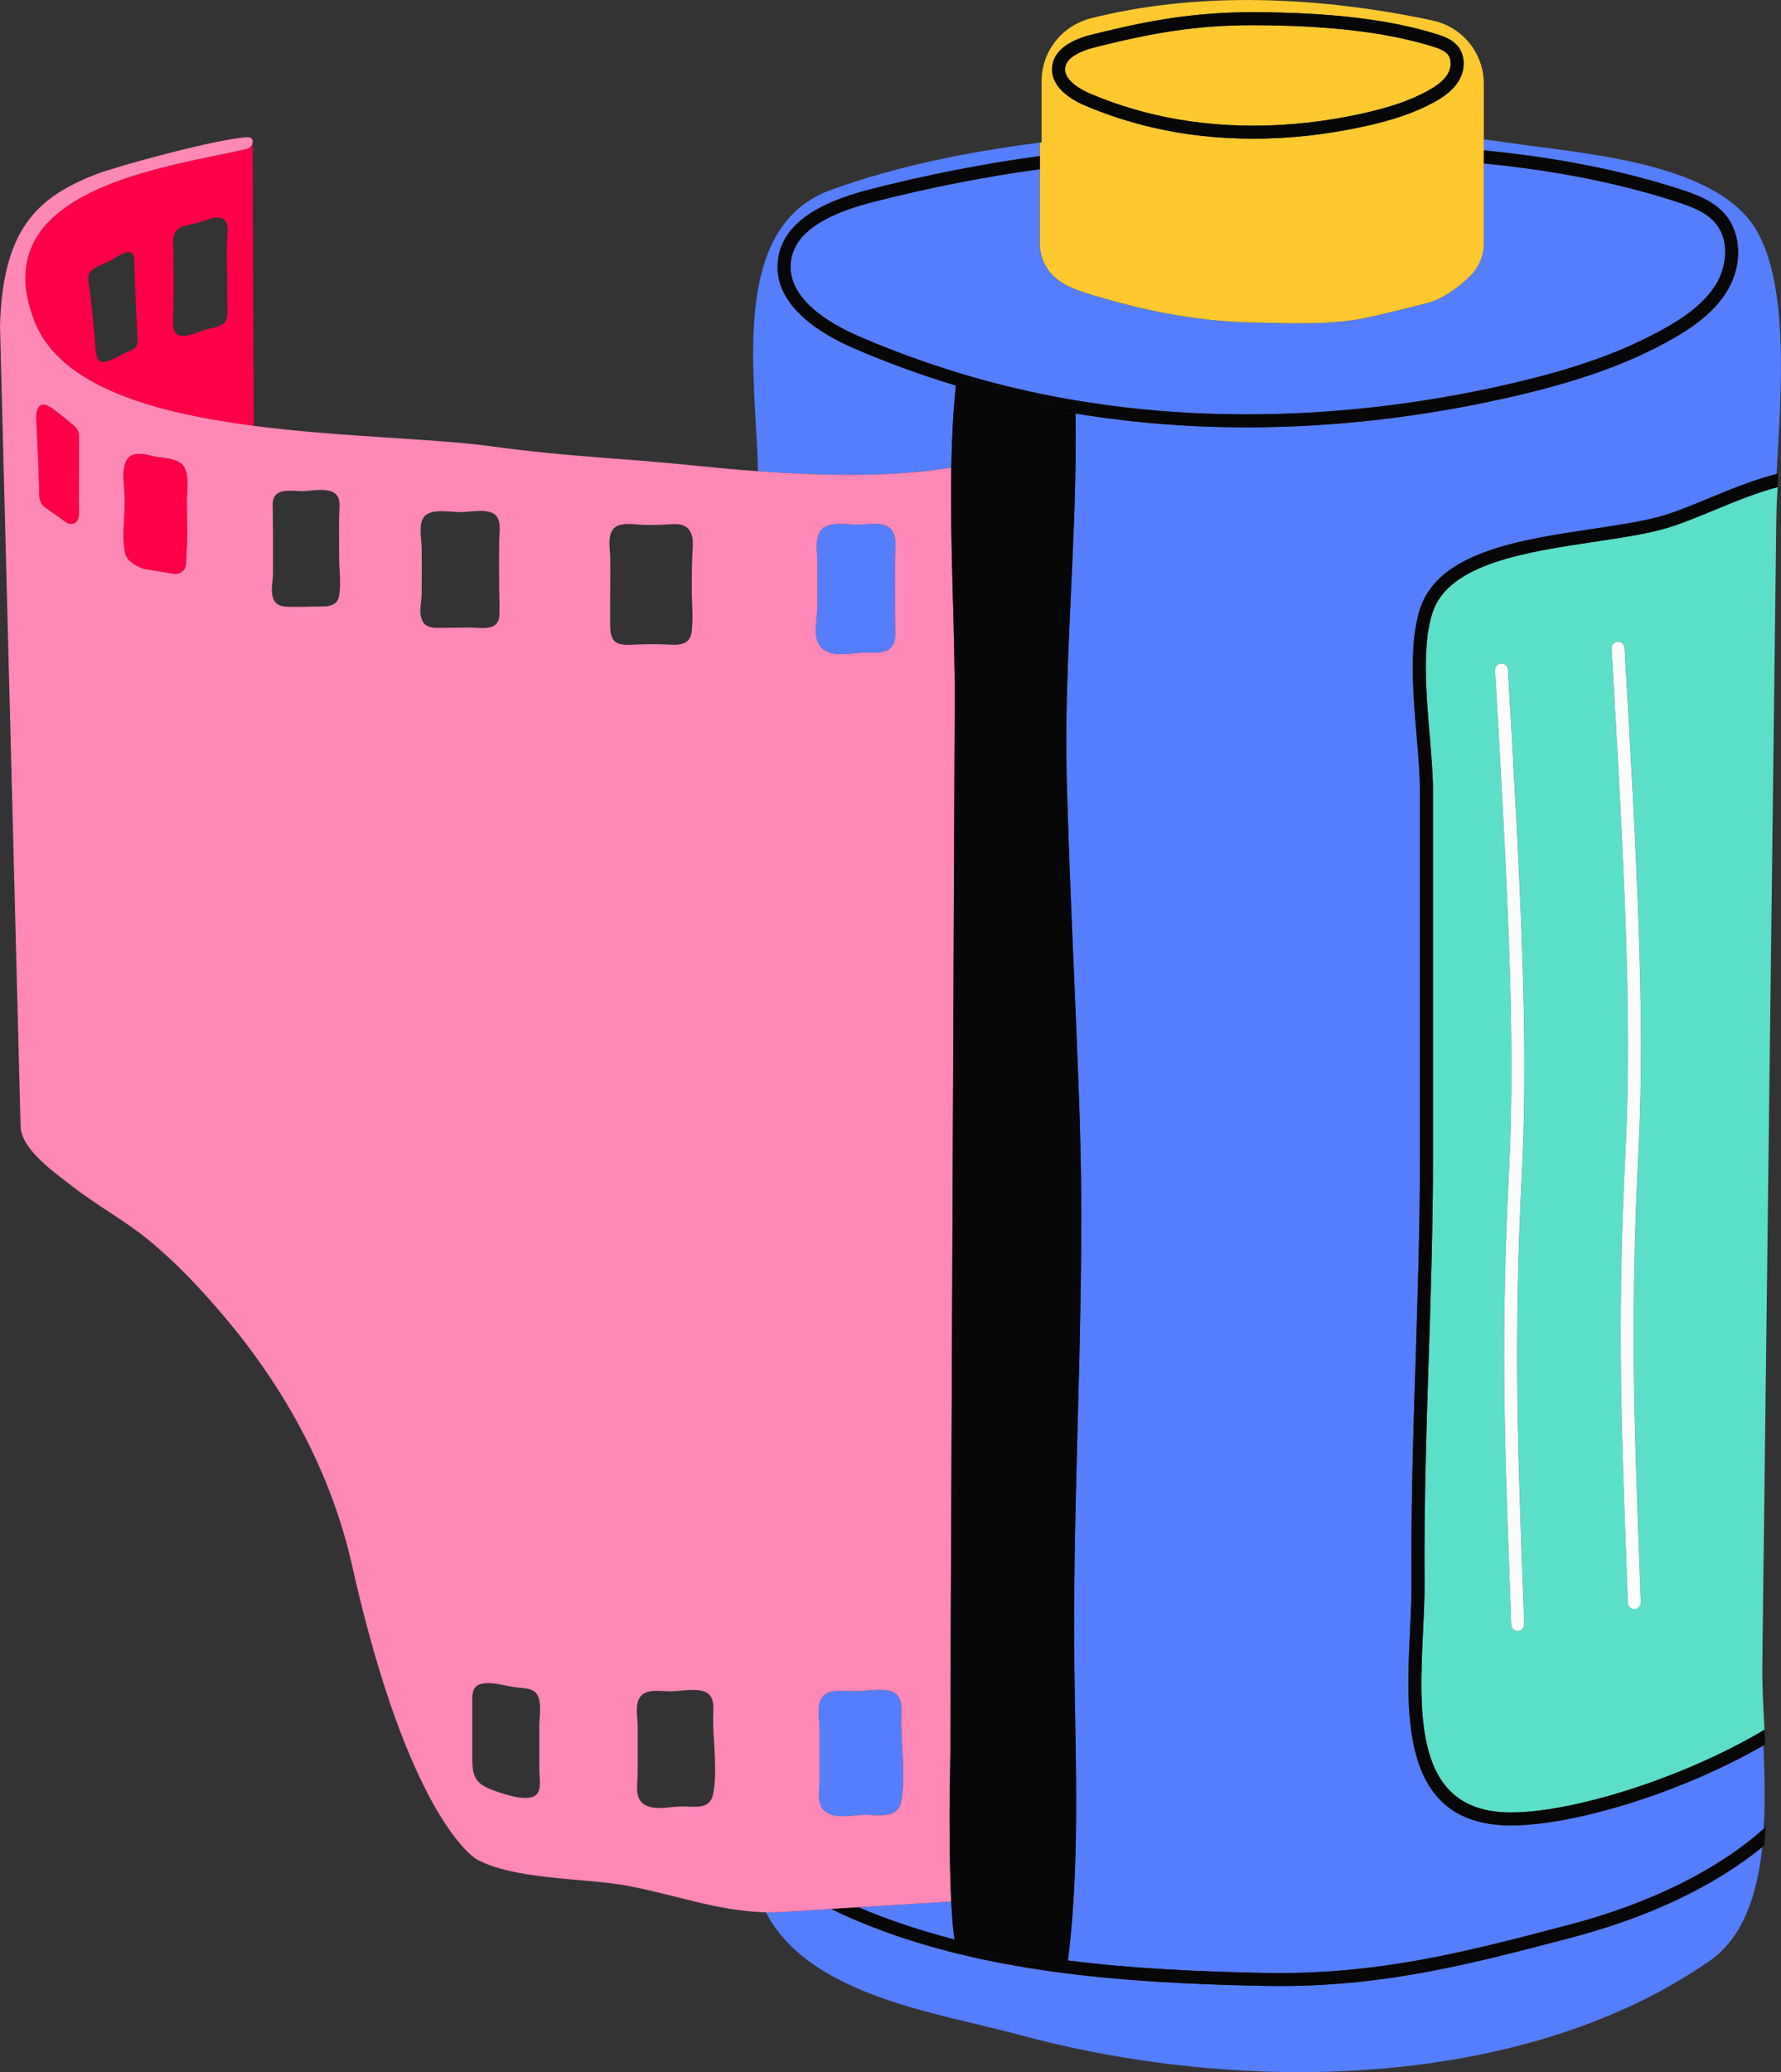 <svg xmlns="http://www.w3.org/2000/svg" width="928.41" height="1080" viewBox="0 0 928.41 1080"><rect x="0" y="0" width="928.41" height="1080" fill="#333333" stroke="none"/><g id="a"/><g id="b"><g id="c"><g id="d"><g><path d="M445.83 881.49c-3.59.0-8.05-.64-11.74.09-3.14.59-5.78 2.14-6.82 5.87-1.14 4.14-.05 10.14-.05 14.42v25.38c0 6.87-2.32 15.33 5.46 18.33 5.69 2.18 12.64.32 18.51.32 7.32.0 16.83 2.14 18.6-7.05 2.46-12.87.0-28.47.0-41.57.0-5.18 1.41-12.51-4.18-15.28-5-2.41-14.46-.5-19.79-.5z" fill="#557efe"/><path d="M454.97 105.32c-27.22 6.97-41.2 17.21-42.74 31.31-2.11 19.34 21.16 32.45 35.22 38.54 25.68 11.12 52.5 20.09 79.72 26.66 79.91 19.28 169.04 18.85 257.74-1.26 35.83-8.12 61.64-17.34 83.7-29.91 8.99-5.12 20.12-12.4 26.36-23.26 4.97-8.65 6.87-22.07-.72-31.09-4.93-5.86-12.77-8.74-21.04-11.4-32.59-10.48-65.88-16.38-99.73-19.73v41.73c0 6.55-2.65 12.47-6.94 16.76-6.02 6.02-14.68 12.31-22.64 14.31-9.79 2.47-19.58 4.96-29.43 7.17-19.99 4.48-40.36 3.3-60.9 2.95-26.37-.44-52.99-5.24-78.28-12.65-3.13-.92-6.6-1.86-10.06-3-6.04-2-12.06-4.61-16.23-8.78-4.29-4.29-6.94-10.21-6.94-16.76v-38.72c-29.24 3.98-57.85 9.64-87.09 17.13h0z" fill="#557efe"/><path d="M666.9 1035.14c-2.74.0-5.5-.03-8.29-.08-72.81-1.48-149.23-6.77-214.84-35.21-3.86-1.67-7.31-3.3-10.44-4.88-8.48.53-16.96 1.04-25.43 1.58-2.92.18-5.8.2-8.65.14.59 1.11 1.19 2.22 1.83 3.31 24.25 40.84 88.89 49.32 130.58 60.64 44.99 12.21 96.16 19.53 147.74 19.36 75.78-.37 152.39-16.91 211.55-57.79 17.77-12.28 25.07-34.59 27.69-59.51-24.51 20.01-58.44 36.36-98.51 46.93-51.72 13.64-96.71 25.51-153.23 25.51z" fill="#557efe"/><path d="M495.87 991.08c-16.11.99-32.22 2-48.33 3 16.1 6.9 32.87 12.4 50.11 16.79-.79-4.16-1.37-11.33-1.78-19.79z" fill="#557efe"/><path d="M495.9 243.7c.26-14.7.97-29.06 2.39-42.74-18.21-5.51-36.14-12.05-53.54-19.58-15.77-6.83-41.85-21.82-39.27-45.49 1.88-17.23 17.52-29.38 47.8-37.13 29.81-7.64 58.96-13.38 88.77-17.41v-7.01c-37.69 4.79-75.08 12.35-109.01 24.69-1.37.5-2.69 1.03-3.96 1.6-48.73 21.83-34.92 97.73-33.95 144.95 31.73 2.28 70.15 3.28 100.76-1.89z" fill="#557efe"/><path d="M429.37 338.59c5.73 4.09 14.56 1.64 21.01 1.55 4.87-.05 12.14 1 15.05-3.96 1.73-2.91 1.23-6.59 1.14-9.82-.05-3.77-.05-7.59-.05-11.41.0-8-.04-15.96.0-23.92.05-5 1.68-12.46-2.96-16.01-3.91-3-10.05-1.91-14.6-1.59-4.91.27-10.51-1-15.46.0-.96.18-1.86.45-2.73.82-6.6 2.86-4.82 12.19-4.68 17.96.14 7.91.05 15.87.05 23.83.0 6.73-3.41 17.83 3.23 22.56z" fill="#557efe"/><path d="M875.28 98.46c8.89 2.86 18.07 6.25 24.15 13.49 8.29 9.87 8.87 25.83 1.4 38.82-7.06 12.28-19.14 20.22-28.88 25.77-22.66 12.91-49.04 22.35-85.55 30.63-45.79 10.38-91.71 15.57-136.45 15.57-30.45.0-60.34-2.42-89.29-7.22-.01 1.22-.03 2.84.0 5.02.84 57.72-6.15 126.39-4.63 184.54 1.55 59.1 4.81 118.13 6.77 177.22 2.95 88.89-2.9 177.2-2.9 266.03.0 56.96 3.89 117.16-3.22 173.49 33.79 4.28 68.31 5.78 102.05 6.47 59.51 1.22 105.93-11.03 159.66-25.2 42.05-11.09 77.06-28.58 101.01-49.9.86-14.4.47-29.33-.16-43.47-43.28 24.93-99.06 41.7-131.49 41.7-1.81.0-3.54-.05-5.21-.16-52.18-3.33-49.59-57.82-47.51-101.6.42-8.92.83-17.35.76-24.94-.32-38.99.95-78.58 2.18-116.86 1.09-34.11 2.22-69.38 2.22-104.06V412.13c0-8.12-.82-17.9-1.7-28.27-1.93-22.93-4.13-48.92 1.88-66.93 9.76-29.29 52.41-35.67 90.03-41.29 13.51-2.02 26.27-3.93 35.98-6.74 7.22-2.09 15.62-5.56 24.51-9.23 11.22-4.63 23.51-9.7 35.18-12.61 2.42-41.14 6.82-98.41-10.75-127.53-21.3-35.31-91.46-39.54-128.24-45.03-4.53-.68-9.07-1.3-13.62-1.89v5.76c34.5 3.37 68.46 9.37 101.8 20.09z" fill="#557efe"/></g><g><path d="M709.65 59.29c14.88-3.27 25.58-6.97 34.69-11.99 3.57-1.97 7.96-4.74 10.34-8.75 1.78-3.01 2.32-7.51-.09-10.3-1.73-2-4.75-3.06-7.96-4.06-23.44-7.3-53.72-10.91-92.56-11.04-.37.0-.73.0-1.1.0-30.02.0-52.6 4.13-81.26 11.25-10.41 2.58-15.96 6.3-16.49 11.04-.77 6.81 9.26 11.79 13.61 13.62 10.7 4.49 21.88 8.11 33.23 10.76 33.34 7.79 70.54 7.61 107.58-.52z" fill="#ffc82f"/><path d="M542.06 84.59v42.32c0 6.54 2.65 12.47 6.94 16.76 4.17 4.17 10.19 6.78 16.23 8.78 3.46 1.14 6.92 2.09 10.06 3 25.28 7.41 51.91 12.21 78.28 12.65 20.54.35 40.92 1.53 60.9-2.95 9.85-2.21 19.64-4.7 29.43-7.17 7.96-2 16.61-8.29 22.64-14.31 4.29-4.29 6.94-10.21 6.94-16.76V43.63c0-7.93-2.76-15.32-7.47-21.14-4.7-5.82-11.35-10.08-19.1-11.77-18.82-4.08-46.23-8.78-77.62-10.25-5.82-.27-11.77-.43-17.83-.46-26.39-.06-54.78 2.44-82.77 9.53-7.53 1.91-13.96 6.21-18.51 11.97-4.55 5.76-7.21 12.99-7.21 20.76v31.96c-.3.04-.61.08-.91.12v10.25zm58.47-18.19c-11.72-2.74-23.26-6.48-34.31-11.11-12.35-5.18-18.64-12.5-17.72-20.62 1.33-11.82 16.58-15.61 21.59-16.85 29.53-7.33 52.71-11.5 84.01-11.44 39.53.13 70.46 3.85 94.55 11.35 4.01 1.25 8.16 2.75 11.06 6.09 4.05 4.67 4.38 12.15.8 18.19-3.21 5.41-8.58 8.84-12.89 11.23-9.7 5.35-20.96 9.26-36.51 12.68-19.4 4.26-38.85 6.39-57.82 6.39-18.2.0-35.95-1.96-52.76-5.89z" fill="#ffc82f"/></g><path d="M893.49 265.92c-9.07 3.74-17.63 7.28-25.21 9.48-10.15 2.94-23.12 4.88-36.86 6.94-35.7 5.34-76.15 11.38-84.6 36.74-5.56 16.69-3.43 41.94-1.55 64.22.89 10.51 1.72 20.43 1.72 28.83v191.67c0 34.79-1.13 70.11-2.23 104.27-1.23 38.22-2.49 77.73-2.17 116.59.06 7.78-.34 16.3-.77 25.32-2.04 42.94-4.36 91.61 41.18 94.52 30.66 1.98 91.88-16.19 136.79-42.93-.61-12.41-1.24-23.97-1.12-33.7 1.2-98.54 2.4-197.08 3.61-295.62 1.22-100.28 2.45-200.55 3.67-300.83.06-5.21.32-11.12.67-17.51-10.87 2.84-22.49 7.63-33.12 12.02zm-99.7 558.76.78 21.84c.07 1.87-1.4 3.44-3.26 3.5-.04.0-.08.0-.12.0-1.82.0-3.32-1.44-3.38-3.26l-.78-21.84c-2.9-80.27-4.64-128.72-.32-215.69 3.53-71.1-1.26-154.39-7.33-259.84-.11-1.87 1.32-3.47 3.19-3.57 1.87-.12 3.47 1.32 3.58 3.19 6.08 105.65 10.88 189.1 7.33 260.56-4.31 86.67-2.56 135.01.33 215.11zm60.77-11.33.78 21.81c.07 1.87-1.4 3.44-3.26 3.5-.04.0-.08.0-.12.0-1.82.0-3.32-1.44-3.38-3.26l-.78-21.81c-2.9-80.29-4.65-128.75-.33-215.72 3.53-71.09-1.26-154.39-7.33-259.84-.11-1.87 1.32-3.47 3.19-3.57 1.86-.11 3.47 1.32 3.58 3.19 6.08 105.65 10.88 189.1 7.33 260.56-4.3 86.69-2.56 135.04.33 215.14z" fill="#5bdfc9"/><g><path d="M64.81 268.11c-.32 6.69-1.05 13.51.41 20.24.82 3.82 4.87 6.41 9.55 8.14l15.85 2.63c3.24.54 6.22-1.87 6.38-5.14l.57-11.63c.14-7.14-.09-14.28-.14-21.46-.05-5.28 1.96-15.64-3.09-19.42-3.14-2.36-8.19-2.87-11.87-3.27-3.96-.46-6.46-1.86-10.51-1.64-2.09.09-3.96.68-5.18 2.18-2.64 3.32-2.64 8.23-2.32 12.01.55 5.73.64 11.6.36 17.37z" fill="#ff0048"/><path d="M128.22 77.74c-41.84 9.5-137.68 20.92-110.12 90.04 13.46 33.74 61.99 47.39 114.16 54.16l-.59-147.52c-.27 1.41-1.46 2.87-3.46 3.32zm-62.13 105.78c-3.37 1.41-14.15 9-15.65 2.5-.91-4.05-.86-8.6-1.27-12.73-.68-6.32-1.32-12.64-1.96-18.92-.36-3.32-1.41-7.28-1.09-10.64.36-3.77 8.19-6.18 11.14-7.73 2.68-1.41 11.05-7.87 12.42-2.41.73 2.91.32 6.59.46 9.6.5 11.37 1.05 22.74 1.59 34.06.18 4.14-2.05 4.78-5.64 6.28zm52.35-37.43c.05 3.37.05 6.73.05 10.1-.05 3.09.5 6.91-.36 9.91-1.18 4.23-6.5 4.5-10.1 5.5-4.14 1.09-8.19 3.41-12.6 3.46-6.23.14-5.23-6.32-5.14-10.82.09-3.68.18-7.32.18-10.96.0-7.59.05-15.19-.14-22.78-.09-2.82-.36-5.59.36-7.91.55-1.82 1.73-3.37 4.14-4.32 3.32-1.32 7-1.64 10.37-2.77 3-1 7-2.82 10.23-1.86 4.59 1.36 3 8.5 2.91 12.1-.23 6.78.05 13.6.09 20.37z" fill="#ff0048"/><path d="M19.58 234.32c.23 6.18.5 12.37.77 18.51.23 4.64-.82 8.82 3.32 11.82 2.46 1.77 4.91 3.46 7.41 5.18 1.64 1.14 3.73 3.18 5.82 3.23 5.09.05 4.23-6 4.23-9.37l.05-36.54c0-2.01-.89-3.91-2.44-5.19l-5.12-4.22-2.45-1.94c-2.68-1.91-3.01-2.63-5.83-4.13-5.46-2.91-6.64 2.5-6.5 6.55.23 5.37.5 10.73.73 16.1z" fill="#ff0048"/></g><path d="M399.25 996.68c2.85.06 5.73.04 8.65-.14 8.47-.53 16.95-1.05 25.43-1.58 4.74-.3 9.47-.59 14.21-.88 16.11-1 32.22-2.01 48.33-3-.93-19.22-1-44.95-.78-56.38.58-29.8.42-59.62.55-89.43.45-107.03.91-214.05 1.36-321.07.22-52.65.45-105.31.67-157.96.16-38.14-2.49-81.6-1.77-122.53-30.62 5.16-69.03 4.17-100.76 1.89-11.58-.83-22.27-1.83-31.36-2.77-39.34-4.09-68.27-4.77-107.48-10.19-30.06-4.14-78.41-4.77-124.03-10.69-52.17-6.78-100.7-20.42-114.16-54.16C-9.46 98.66 86.37 87.25 128.22 77.74c2-.45 3.18-1.91 3.46-3.32v-.05c.09-.36.09-.68.0-1-.18-1.14-1.05-1.96-2.77-1.86-15.56.77-68.13 15.14-78.87 19.33C19.42 102.8 1.46 119.22.0 169.83l10.73 417.24c.27 12.19 18.6 24.69 27.11 31.33 12.83 10.05 27.52 17.87 40.03 28.24 14.42 11.87 27.52 25.92 39.53 40.16 31.47 37.29 55.35 81.18 66.09 128.97 29.88 133.29 64.72 153.12 64.72 153.12 18.97 10.82 56.13 9.96 77.41 13.73 25.23 4.46 48.19 13.55 73.63 14.06zM66.77 238.73c1.23-1.5 3.09-2.09 5.18-2.18 4.05-.23 6.55 1.18 10.51 1.64 3.68.41 8.73.91 11.87 3.27 5.05 3.77 3.05 14.14 3.09 19.42.05 7.19.27 14.33.14 21.46l-.57 11.63c-.16 3.28-3.14 5.68-6.38 5.14l-15.85-2.63c-4.68-1.73-8.73-4.32-9.55-8.14-1.46-6.73-.73-13.55-.41-20.24.27-5.78.18-11.64-.36-17.37-.32-3.77-.32-8.69 2.32-12.01zm-41.41-27.05c2.82 1.5 3.15 2.22 5.83 4.13l2.45 1.94 5.12 4.22c1.55 1.28 2.44 3.18 2.44 5.19l-.05 36.54c0 3.37.86 9.41-4.23 9.37-2.09-.05-4.18-2.09-5.82-3.23-2.5-1.73-4.96-3.41-7.41-5.18-4.14-3-3.09-7.19-3.32-11.82-.27-6.14-.55-12.32-.77-18.51-.23-5.37-.5-10.73-.73-16.1-.14-4.05 1.05-9.46 6.5-6.55zm151.3 99.36c-1.18 5.68-7.5 5.05-12.01 5.09-4 .04-8.01.23-12.01.14-4.09-.05-8.6.23-10.23-4.37-1.5-4.14-.09-8.78-.09-13.01.0-7.19.05-14.32.0-21.46.0-3.55-.14-7.09-.09-10.64.0-2.59-.55-6.23 1.14-8.41 1.05-1.36 2.59-2.05 4.41-2.36 3.5-.64 7.91.09 10.69-.05 4.5-.23 13.1-1.96 16.69 1.64 2.73 2.68 1.68 7.69 1.64 11.1-.14 7.19.0 14.37.0 21.56.0 6.55 1.18 14.37-.14 20.78zM469.8 897.27c0 13.1 2.46 28.7.0 41.57-1.77 9.19-11.28 7.05-18.6 7.05-5.87.0-12.83 1.86-18.51-.32-7.78-3-5.46-11.46-5.46-18.33v-25.38c0-4.27-1.09-10.28.05-14.42 1.05-3.73 3.68-5.28 6.82-5.87 3.68-.73 8.14-.09 11.74-.09 5.32.0 14.78-1.91 19.79.5 5.59 2.77 4.18 10.1 4.18 15.28zm-43.71-605.06c-.14-5.78-1.91-15.1 4.68-17.96.86-.36 1.77-.64 2.73-.82 4.96-1 10.55.27 15.46.0 4.55-.32 10.69-1.41 14.6 1.59 4.64 3.55 3 11 2.96 16.01-.04 7.96.0 15.92.0 23.92.0 3.82.0 7.64.05 11.41.09 3.23.59 6.91-1.14 9.82-2.91 4.96-10.19 3.91-15.05 3.96-6.46.09-15.28 2.55-21.01-1.55-6.64-4.73-3.23-15.83-3.23-22.56.0-7.96.09-15.92-.05-23.83zm-194.49 35.02c-4-.05-9.1.73-11.33-3.5-2.23-4.37-.5-9.73-.46-14.32.09-7.91.09-15.87.0-23.83-.05-5.09-2.5-14.96 3.14-17.78.68-.36 1.46-.64 2.18-.82 5-1.32 11.33.14 16.24-.09 4.69-.18 14.46-2.18 17.65 2.36 2.37 3.41 1.23 8.82 1.18 12.69-.05 7.87-.05 15.73.0 23.6.05 3.91.23 7.78.18 11.69-.05 2.55.27 5.87-1.64 7.91-3.23 3.37-9.92 1.86-14.05 1.91-4.37.0-8.73.18-13.1.18zm48.53 607.56c-4 5.18-17.51.23-22.15-1.36-12.33-4.27-11.78-9-11.78-21.37v-23.6c0-2.05-.09-4 .18-5.68.41-2.82 1.77-4.91 6-5.41 5-.64 11.55 1.41 16.51 2.05 5.64.73 10.78.18 12.23 6.64.96 4.27.0 9.91.0 14.28v21.83c0 3.27 1.18 9.78-1 12.64zm43.39-599.06c-5.32-1.09-5.46-6.41-5.46-10.91v-12.05c0-7.73.18-15.46.0-23.19-.14-4.09-1.09-8.96.91-12.78 1.09-2 2.91-3 5.09-3.41 3.77-.77 8.55.14 11.73.18 3.55.0 7.1.09 10.6-.14 2.41-.14 4.82-.41 7.23-.18 6.46.73 7.82 5.96 7.51 11.73-.46 7.46-.5 14.83-.5 22.28s.86 15.19-.14 22.42c-1 7.37-8.41 6.5-14.05 6.18-3.77-.18-7.6-.14-11.37-.05-3.77.05-7.78.68-11.55-.09zm48.21 599.42c-1.64 8.19-9.64 6.37-16.28 6.37-5.64.0-12.55 1.96-17.97-.18-7.32-2.91-5.05-10.96-5.05-17.51v-23.47c0-3.96-1.05-9.55.05-13.32.96-3.41 3.23-4.87 6-5.46 3.37-.68 7.46-.09 10.87-.09 5 0 13.78-1.82 18.47.41 5.23 2.46 3.91 9.09 3.91 13.87.0 12.32 2.41 27.29.0 39.38z" fill="#ff88b6"/><g><path d="M846.89 337.66c-.11-1.87-1.71-3.3-3.58-3.19-1.87.11-3.29 1.71-3.19 3.57 6.07 105.45 10.86 188.74 7.33 259.84-4.32 86.98-2.57 135.44.33 215.72l.78 21.81c.06 1.83 1.57 3.26 3.38 3.26.04.0.08.0.12.0 1.87-.07 3.33-1.64 3.26-3.5l-.78-21.81c-2.89-80.11-4.64-128.46-.33-215.14 3.55-71.46-1.25-154.91-7.33-260.56z" fill="#fcfcfc"/><path d="M786.13 349.02c-.11-1.87-1.71-3.3-3.58-3.19-1.87.11-3.29 1.71-3.19 3.57 6.07 105.45 10.86 188.74 7.33 259.84-4.32 86.96-2.57 135.41.32 215.69l.78 21.84c.06 1.83 1.57 3.26 3.38 3.26.04.0.08.0.12.0 1.87-.07 3.33-1.63 3.26-3.5l-.78-21.84c-2.89-80.09-4.64-128.43-.33-215.11 3.55-71.46-1.25-154.91-7.33-260.56z" fill="#fcfcfc"/></g><g><path d="M866.39 268.89c-9.71 2.82-22.47 4.72-35.98 6.74-37.62 5.62-80.27 12-90.03 41.29-6 18.01-3.81 44-1.88 66.93.87 10.36 1.7 20.15 1.7 28.27v191.67c0 34.68-1.13 69.95-2.22 104.06-1.23 38.28-2.5 77.87-2.18 116.86.06 7.59-.34 16.02-.76 24.94-2.08 43.78-4.67 98.27 47.51 101.6 1.66.11 3.39.16 5.21.16 32.43.0 88.22-16.77 131.49-41.7.3-.17.59-.34.89-.51-.12-2.57-.24-5.12-.36-7.63-44.91 26.73-106.13 44.9-136.79 42.93-45.53-2.91-43.22-51.58-41.18-94.52.43-9.02.83-17.54.77-25.32-.32-38.86.95-78.37 2.17-116.59 1.09-34.16 2.23-69.48 2.23-104.27v-191.67c0-8.4-.84-18.33-1.72-28.83-1.88-22.28-4.01-47.53 1.55-64.22 8.45-25.35 48.91-31.4 84.6-36.74 13.74-2.05 26.72-3.99 36.86-6.94 7.58-2.2 16.14-5.73 25.21-9.48 10.63-4.39 22.25-9.18 33.12-12.02.12-2.3.26-4.66.4-7.08-.31.07-.61.15-.92.23-11.67 2.91-23.96 7.98-35.18 12.61-8.89 3.67-17.29 7.14-24.51 9.23z" fill="#070707"/><path d="M499.19 1014.73c7.19 1.39 56.83 12.43 57.36 8.3.05-.4.09-.81.14-1.21 7.11-56.33 3.22-116.54 3.22-173.49.0-88.83 5.85-177.14 2.9-266.03-1.96-59.08-5.22-118.12-6.77-177.22-1.53-58.15 5.47-126.82 4.63-184.54-.03-2.18-.02-3.8.0-5.02.06-7.22-.07.06-11.61-4.32-13.57-5.16-36.2-13.03-50.43-13.64-.13 1.12-.22 2.27-.34 3.4-1.43 13.68-2.13 28.04-2.39 42.74-.72 40.93 1.93 84.4 1.77 122.53-.22 52.66-.45 105.31-.67 157.96-.45 107.03-.91 214.05-1.36 321.07-.13 29.8.03 59.63-.55 89.43-.22 11.43-.15 37.16.78 56.38.41 8.46.99 15.63 1.78 19.79.44 2.33.95 3.74 1.54 3.86z" fill="#070707"/><path d="M711.1 65.9c15.55-3.41 26.81-7.32 36.51-12.68 4.32-2.38 9.68-5.81 12.89-11.23 3.58-6.04 3.25-13.52-.8-18.19-2.9-3.34-7.05-4.84-11.06-6.09-24.09-7.51-55.02-11.22-94.55-11.35-31.3-.06-54.48 4.12-84.01 11.44-5.01 1.24-20.26 5.03-21.59 16.85-.92 8.12 5.38 15.44 17.72 20.62 11.05 4.64 22.59 8.38 34.31 11.11 16.81 3.93 34.56 5.89 52.76 5.89 18.96.0 38.42-2.13 57.82-6.39zm-142.26-16.86c-4.35-1.83-14.38-6.81-13.61-13.62.54-4.74 6.08-8.46 16.49-11.04 28.67-7.11 51.24-11.25 81.26-11.25.36.0.73.0 1.1.0 38.84.13 69.12 3.74 92.56 11.04 3.2 1 6.22 2.06 7.96 4.06 2.42 2.79 1.88 7.29.09 10.3-2.38 4.01-6.78 6.78-10.34 8.75-9.11 5.03-19.81 8.72-34.69 11.99-37.04 8.13-74.24 8.31-107.58.52-11.35-2.65-22.53-6.27-33.23-10.76z" fill="#070707"/><g><path d="M658.75 1028.28c-33.75-.69-68.26-2.2-102.05-6.47-.05.4-.09.81-.14 1.21-.53 4.13-50.18-6.91-57.36-8.3-.59-.11-1.1-1.52-1.54-3.86-17.24-4.39-34.01-9.89-50.11-16.79-4.74.29-9.47.59-14.21.88 3.13 1.59 6.58 3.21 10.44 4.88 65.61 28.44 142.03 33.73 214.84 35.21 2.79.06 5.55.08 8.29.08 56.52.0 101.52-11.87 153.23-25.51 40.07-10.57 74-26.92 98.51-46.93.33-.27.67-.55 1-.82.32-3.15.55-6.34.73-9.56-.32.29-.64.57-.96.86-23.95 21.32-58.96 38.81-101.01 49.9-53.73 14.17-100.15 26.42-159.66 25.2z" fill="#070707"/><path d="M549.06 211.2c11.53 4.38 11.67-2.9 11.61 4.32 28.95 4.81 58.84 7.22 89.29 7.22 44.74.0 90.66-5.19 136.45-15.57 36.51-8.27 62.89-17.72 85.55-30.63 9.74-5.55 21.82-13.49 28.88-25.77 7.47-12.99 6.89-28.96-1.4-38.82-6.08-7.24-15.27-10.63-24.15-13.49-33.34-10.72-67.3-16.72-101.8-20.09v6.81c33.85 3.34 67.14 9.25 99.73 19.73 8.28 2.66 16.11 5.54 21.04 11.4 7.58 9.02 5.69 22.44.72 31.09-6.24 10.86-17.36 18.13-26.36 23.26-22.05 12.56-47.87 21.79-83.7 29.91-88.7 20.1-177.83 20.54-257.74 1.26-27.22-6.57-54.04-15.54-79.72-26.66-14.06-6.09-37.34-19.19-35.22-38.54 1.54-14.09 15.52-24.34 42.74-31.31h0c29.24-7.49 57.85-13.15 87.09-17.13v-6.84c-29.81 4.03-58.96 9.77-88.77 17.41-30.28 7.76-45.91 19.9-47.8 37.13-2.59 23.66 23.49 38.65 39.27 45.49 17.4 7.54 35.33 14.07 53.54 19.58.12-1.13.21-2.28.34-3.4 14.23.61 36.86 8.48 50.43 13.64z" fill="#070707"/></g></g></g></g></g></svg>
